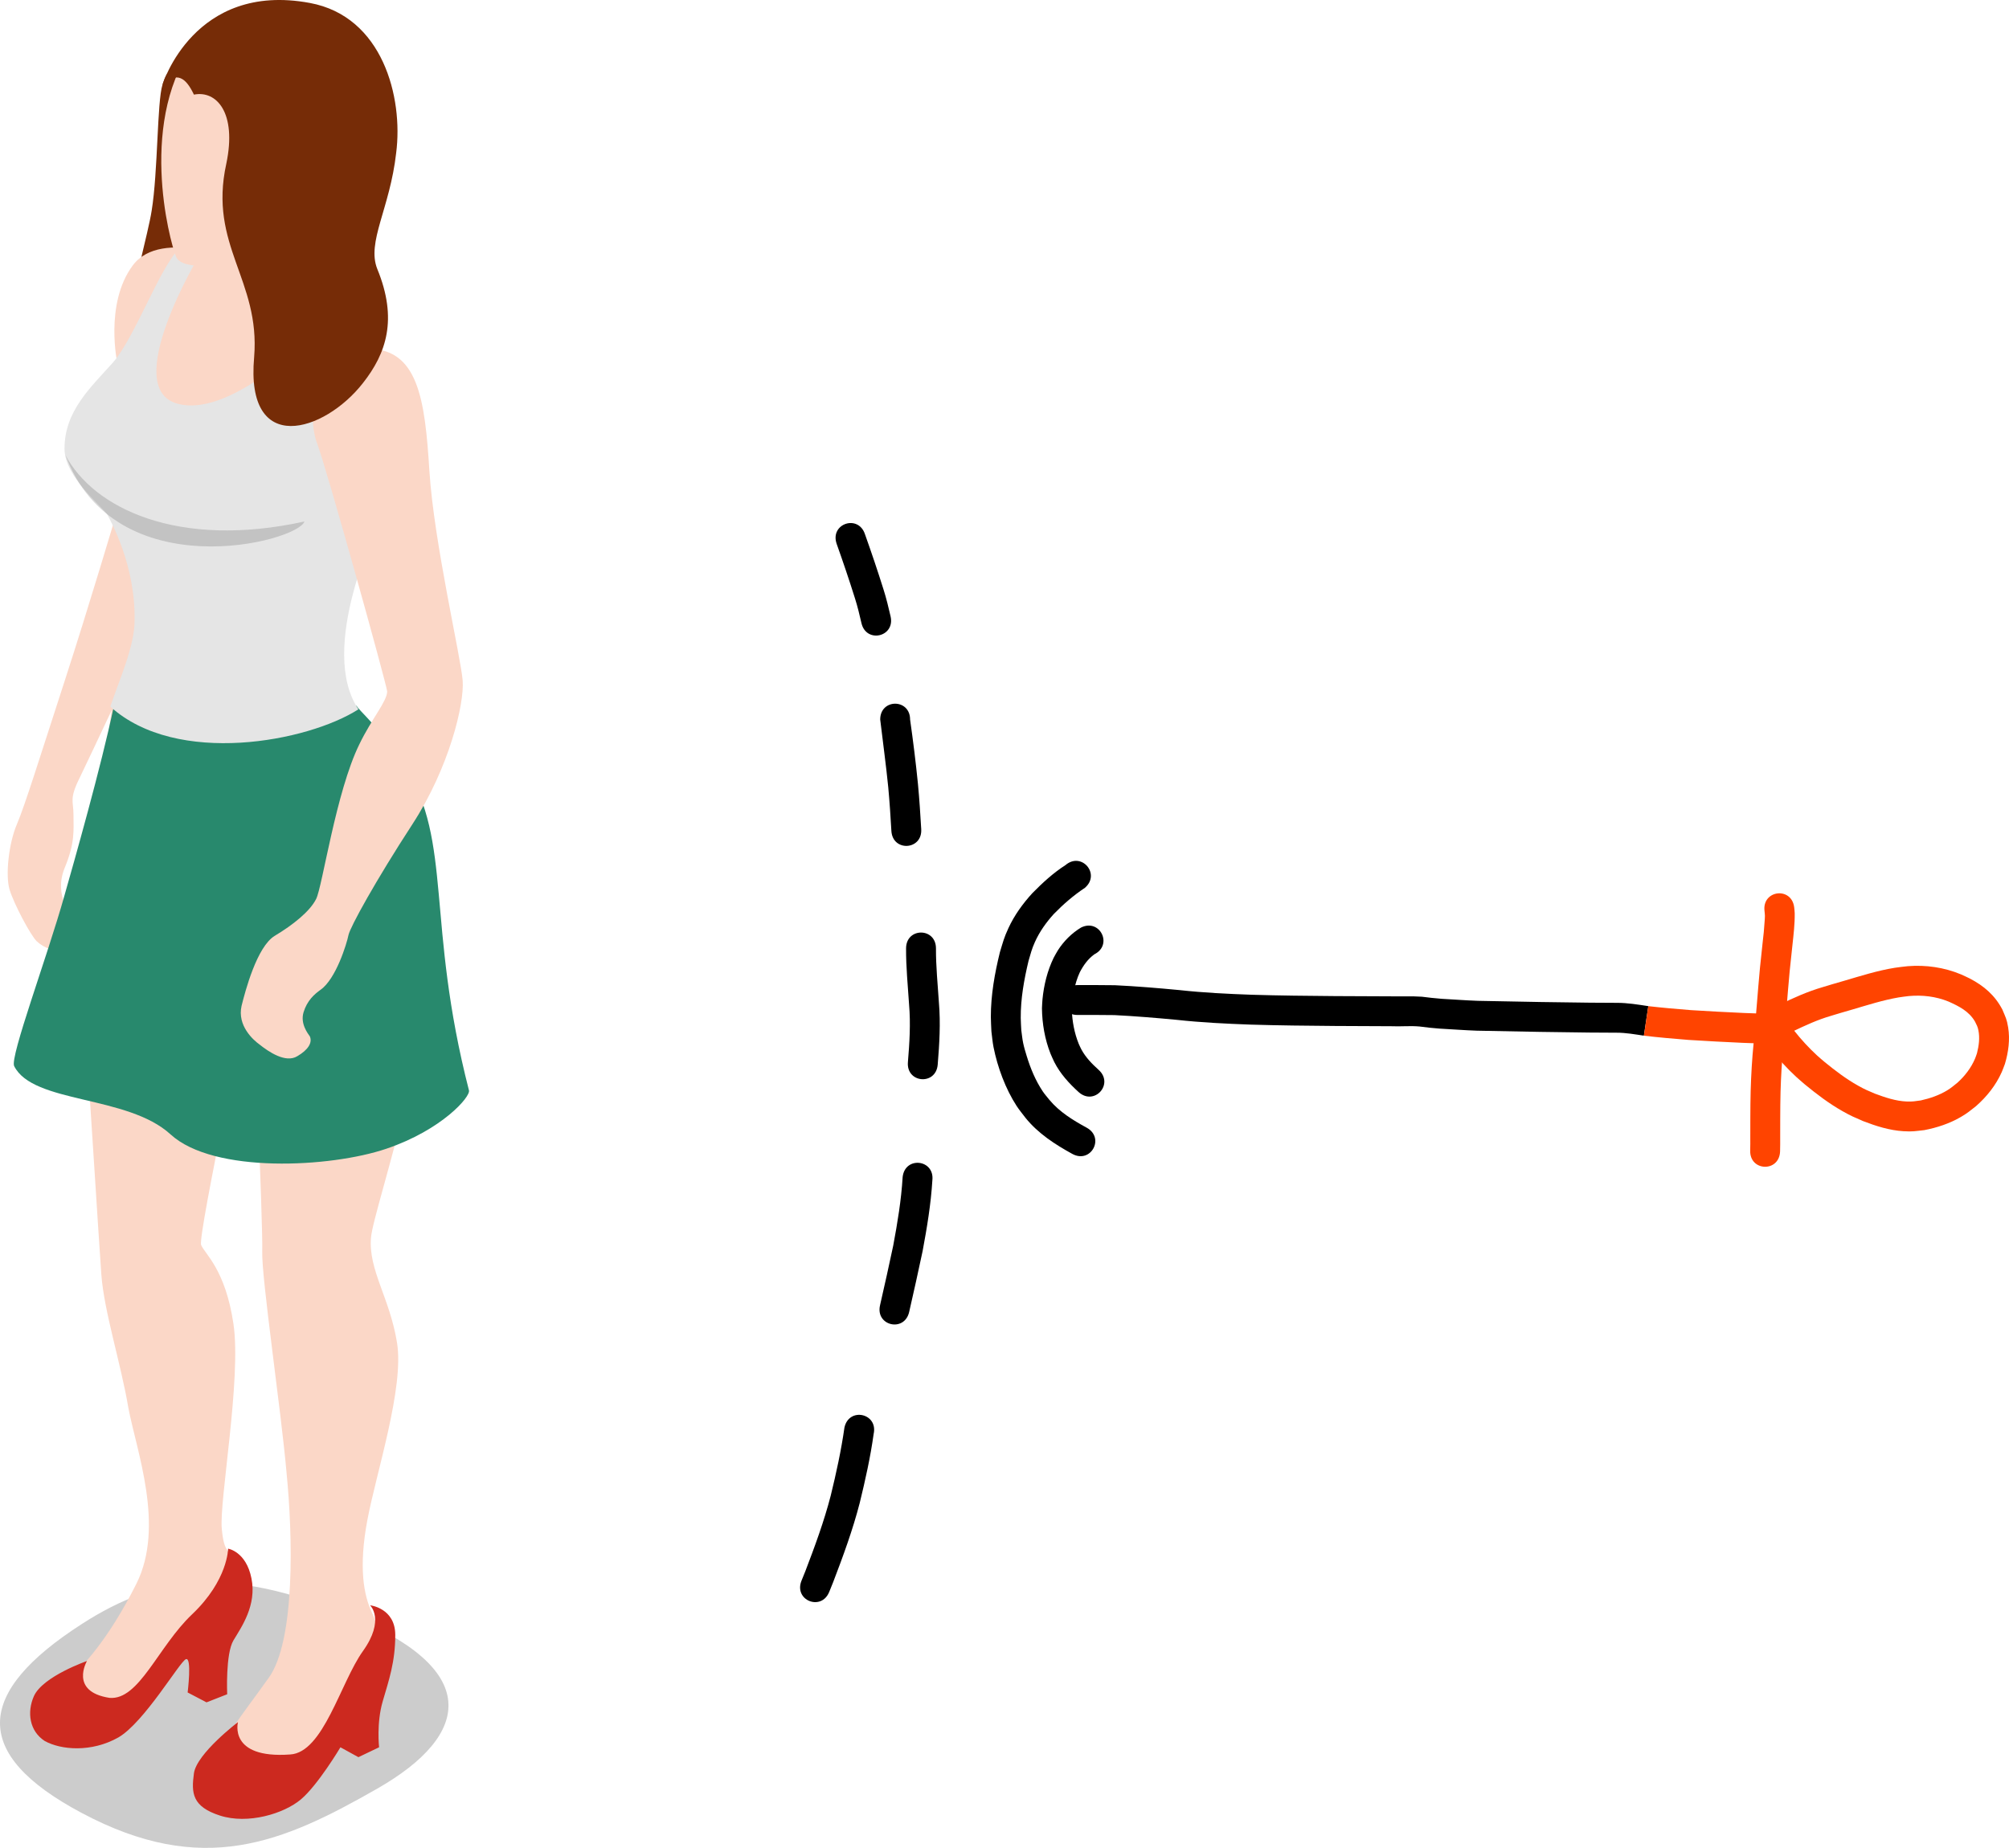 <?xml version="1.0" encoding="UTF-8" standalone="no"?>
<!-- Generator: Adobe Illustrator 18.1.0, SVG Export Plug-In . SVG Version: 6.00 Build 0)  -->

<svg
   version="1.1"
   id="Layer_1"
   x="0px"
   y="0px"
   viewBox="0 0 223.518 205.623"
   enable-background="new 0 0 80 240"
   xml:space="preserve"
   sodipodi:docname="14 ni li meli..svg"
   width="223.518"
   height="205.623"
   inkscape:version="1.3 (0e150ed6c4, 2023-07-21)"
   xmlns:inkscape="http://www.inkscape.org/namespaces/inkscape"
   xmlns:sodipodi="http://sodipodi.sourceforge.net/DTD/sodipodi-0.dtd"
   xmlns="http://www.w3.org/2000/svg"
   xmlns:svg="http://www.w3.org/2000/svg"
   xmlns:rdf="http://www.w3.org/1999/02/22-rdf-syntax-ns#"
   xmlns:cc="http://creativecommons.org/ns#"
   xmlns:dc="http://purl.org/dc/elements/1.1/"><defs
   id="defs33" /><sodipodi:namedview
   pagecolor="#ffffff"
   bordercolor="#666666"
   borderopacity="1"
   objecttolerance="10"
   gridtolerance="10"
   guidetolerance="10"
   inkscape:pageopacity="0"
   inkscape:pageshadow="2"
   inkscape:window-width="1920"
   inkscape:window-height="1051"
   id="namedview31"
   showgrid="false"
   fit-margin-top="0"
   fit-margin-left="0"
   fit-margin-right="0"
   fit-margin-bottom="0"
   inkscape:zoom="1.9666667"
   inkscape:cx="50.084746"
   inkscape:cy="82.118644"
   inkscape:window-x="-9"
   inkscape:window-y="-9"
   inkscape:window-maximized="1"
   inkscape:current-layer="Layer_1"
   inkscape:showpageshadow="2"
   inkscape:pagecheckerboard="0"
   inkscape:deskcolor="#d1d1d1" />&#10;<g
   id="g28"
   transform="translate(-15.724,-25.471)">&#10;	<path
   d="m 33.8,34.9 c -0.6,1.9 -0.5,9.7 -1.2,14 -0.8,5.2 -7.1,24 2.1,18.1 9.2,-5.9 7,-33.5 3.1,-33.7 -3.1,-0.3 -3.4,-0.3 -4,1.6 z"
   id="path2"
   inkscape:connector-curvature="0"
   style="fill:#762c07" />&#10;	<path
   d="m 24.8,206.2 c -11.8,7.6 -12.4,14.4 0,21 13.5,7.2 22.4,3.3 32.9,-2.7 10.5,-6 11.8,-13.4 -3.7,-19.5 -12.5,-5 -20.4,-4.5 -29.2,1.2 z"
   id="path4"
   inkscape:connector-curvature="0"
   style="opacity:0.2" />&#10;	<path
   d="m 28.8,82.2 c 0,0 -3.2,10.8 -5.9,19.1 -2.7,8.3 -4.4,13.8 -5.3,15.9 -0.9,2.1 -1.3,5.7 -0.8,7.3 0.5,1.6 2.3,5 3,5.7 1.7,1.6 4.4,1.2 4.8,0.8 0.4,-0.5 0.4,-2.2 -0.3,-2.9 -0.7,-0.7 -2.6,-3 -1.4,-6 1.2,-2.9 1,-4.2 1,-6 0,-1.5 -0.5,-1.7 0.7,-4.1 1.2,-2.5 6.9,-14.5 7.5,-16.2 0.6,-1.7 -3.3,-13.6 -3.3,-13.6 z"
   id="path6"
   inkscape:connector-curvature="0"
   style="fill:#fbd7c7" />&#10;	<path
   d="m 42.8,54.7 c 0,0 -9.1,-4 -12.3,0.3 -3.2,4.3 -1.7,11 -1.7,11 0,0 -5.4,6.1 -5.4,9.4 0,3.3 5.1,6.5 5.1,6.5 0,0 0.6,15.8 -0.3,22.3 -0.9,6.5 -3.8,23.3 -3.1,33.9 0.7,10.6 1.6,25 1.9,29.2 0.3,4.1 2.2,10 3,14.8 0.9,4.8 4.1,13.2 0.9,19.6 -3.2,6.4 -6.1,9.3 -7.4,10.5 -1.3,1.2 0.2,5.2 3,4.5 2.8,-0.7 7.2,-7.1 9.9,-8.1 2.7,-1.1 7.2,-4 6,-7.7 -1.2,-3.6 -1.7,-2.2 -2,-5.3 -0.3,-3.1 2.2,-16.7 1.3,-22.8 -0.9,-6.1 -3.2,-7.8 -3.6,-8.8 -0.4,-1 5.7,-29.5 5.7,-29.5 0,0 1.2,27.3 1.1,30.2 -0.1,2.9 2.1,17.7 2.7,24.6 0.7,7 1,18.8 -2,22.9 -2.9,4.1 -8,10.3 -6,11.7 2,1.4 8.3,2.7 9.8,-0.9 1.5,-3.6 5.3,-11.1 6.7,-13.1 1.4,-2 1.9,-3.1 1,-5 -0.9,-1.9 -1.5,-5 -0.5,-10.3 1,-5.3 4.1,-14.7 3.3,-19.7 -0.8,-5 -3.2,-8.1 -2.9,-11.7 0.3,-3.5 8.1,-24.8 6.6,-39.7 C 62,108.7 54.6,106 53.3,100 52,94 56.3,86.1 58.5,81.8 60.7,77.6 63.8,70.2 61.1,67.6 58.4,64.9 55.2,63.2 54,61.2 52.8,59.2 51.5,53 51.5,53 Z"
   id="path8"
   inkscape:connector-curvature="0"
   style="fill:#fbd7c7" />&#10;	<path
   d="m 25.4,210.3 c 0,0 -4.9,1.7 -5.9,3.9 -0.8,1.8 -0.5,3.9 1.2,5 1.8,1 5.2,1.3 8.2,-0.4 2.9,-1.7 6.8,-8.4 7.5,-8.7 0.7,-0.3 0.2,3.7 0.2,3.7 l 2.1,1.1 2.3,-0.9 c 0,0 -0.2,-4.5 0.7,-6 0.9,-1.5 2.6,-3.9 2,-6.9 -0.6,-3 -2.6,-3.3 -2.6,-3.3 0,0 0,3.5 -4,7.3 -3.8,3.6 -5.9,9.6 -9.2,9.3 -4.5,-0.7 -2.5,-4.1 -2.5,-4.1 z"
   id="path10"
   inkscape:connector-curvature="0"
   style="fill:#cc291f" />&#10;	<path
   d="m 42.2,217.1 c 0,0 -4.6,3.5 -4.9,5.7 -0.3,2.2 -0.2,3.7 2.9,4.7 3.1,1 7.1,-0.2 9,-1.8 1.9,-1.6 4.4,-5.8 4.4,-5.8 l 2,1.1 2.3,-1.1 c 0,0 -0.3,-2.7 0.4,-5.1 0.7,-2.4 1.4,-4.4 1.4,-7.4 0,-3 -2.8,-3.3 -2.8,-3.3 0,0 1.7,1.6 -0.8,5.1 -2.5,3.5 -4.4,11.3 -8.1,11.5 -6.9,0.5 -5.8,-3.6 -5.8,-3.6 z"
   id="path12"
   inkscape:connector-curvature="0"
   style="fill:#cc291f" />&#10;	<path
   d="m 60.8,110.8 c -2.7,-4.3 -5.3,-6.4 -5.4,-6.8 0,0 -6.4,3.9 -16.4,3.1 -10,-0.8 -10.6,-3.1 -10.6,-3.1 -1.4,6.7 -4.5,17.6 -5.5,21.1 -1.9,6.8 -6.1,18 -5.6,19 2.1,4.2 12.6,3.2 17.4,7.6 4.8,4.4 17.8,3.7 24,1.6 6.2,-2.1 9.4,-5.8 9.2,-6.5 -4.8,-18.7 -1.8,-27.6 -7.1,-36 z"
   id="path14"
   inkscape:connector-curvature="0"
   style="fill:#28896d" />&#10;	<path
   d="m 27.7,82.8 c 0.3,0.6 3.1,5.5 3,11.7 0,2.9 -1.7,6.6 -2.7,9.6 7.4,6.7 22,3.9 27.6,0.3 -4.5,-6.7 1.9,-20.2 3,-22.4 2.2,-4.2 5.3,-11.6 2.6,-14.2 -2.7,-2.7 -5.9,-4.4 -7.1,-6.4 -1.2,-2 -2.5,-8.2 -2.5,-8.2 l -8.9,1.6 c 0,0 -3.6,-1.6 -7,-1.7 -2.2,2.1 -4.9,9.8 -7.4,12.7 -2.5,2.8 -5.4,5.4 -5.4,9.6 0,3.2 4.3,6.5 4.8,7.4 z"
   id="path16"
   inkscape:connector-curvature="0"
   style="fill:#e5e5e5" />&#10;	<path
   d="m 37.9,53.9 c 0,0 -8.9,14.8 -2.4,16.5 6.3,1.7 16,-8.7 16,-8.7 L 43.7,53 Z"
   id="path18"
   inkscape:connector-curvature="0"
   style="fill:#fbd7c7" />&#10;	<path
   d="m 40.2,54.9 c 0,0 -4.3,0.7 -4.9,-0.9 -0.7,-1.7 -4.4,-15.5 2.4,-24.1 6.8,-8.6 20.5,-3.1 20.5,6 0,8.1 -3.2,10.5 -4.7,14.5 -0.9,2.5 -1.6,5.8 -0.1,8.4 1.5,2.7 2.7,4 2.7,4 0,0 -7.6,4.6 -13.3,3.2 -5.7,-1.4 -0.2,-4.2 -1,-6.6 -0.7,-2.1 -1.6,-4.5 -1.6,-4.5 z"
   id="path20"
   inkscape:connector-curvature="0"
   style="fill:#fbd7c7" />&#10;	<path
   d="M 23,76.1 C 26.1,82 35.5,86.6 49.6,83.5 48.8,85.8 28.5,91 23,76.1 Z"
   id="path22"
   inkscape:connector-curvature="0"
   style="opacity:0.15" />&#10;	<path
   d="m 51,74.8 c -1.1,-2.9 -0.7,-10.2 5.3,-10.5 6,-0.3 6.7,5.7 7.2,13.6 0.5,7.9 3.5,20.7 3.7,23.3 0.2,2.6 -1.5,9.7 -5.6,16 -4.1,6.3 -6.9,11.4 -7.1,12.3 -0.2,1 -1.4,4.9 -3.1,6.1 -0.7,0.5 -1.5,1.2 -1.9,2.5 -0.4,1.3 0.5,2.4 0.7,2.7 0.3,0.7 -0.2,1.5 -1.4,2.2 -1.3,0.8 -3.2,-0.5 -4.2,-1.3 -0.7,-0.5 -2.5,-2.1 -2,-4.3 0.4,-1.6 1.7,-6.6 3.7,-7.8 2,-1.2 3.9,-2.7 4.6,-4.1 0.7,-1.4 2.2,-11.9 4.8,-17.2 1.4,-2.9 3.1,-4.8 3.1,-5.9 C 58.7,101.5 52.1,77.7 51,74.8 Z"
   id="path24"
   inkscape:connector-curvature="0"
   style="fill:#fbd7c7" />&#10;	<path
   d="m 33.8,34.9 c 0,0 3.5,-11.5 16.4,-9.1 8.1,1.5 10.4,10.5 9.6,16.7 -0.7,6.2 -3.3,9.9 -2.1,12.9 2.3,5.6 1,9.4 -1.6,12.7 C 51.8,73.6 43,76.3 44,65.2 44.7,56.6 38.9,52.8 40.9,43.7 42.1,38 39.8,35.5 37.3,36 36.4,34.1 35.4,33.4 33.8,34.9 Z"
   id="path26"
   inkscape:connector-curvature="0"
   style="fill:#762c07" />&#10;</g>&#10;<path
   style="fill:#000000;fill-opacity:1;fill-rule:nonzero;stroke:none"
   d="m 93.076,60.491 c 0.718,2.02 1.409,4.052 2.049,6.098 0.288,0.902 0.505,1.823 0.718,2.745 0.529,2.291 3.77,1.543 3.241,-0.749 v 0 c -0.233,-1.004 -0.471,-2.007 -0.784,-2.989 -0.647,-2.066 -1.343,-4.118 -2.068,-6.157 -0.744,-2.231 -3.899,-1.179 -3.155,1.052 z"
   id="path1" /><path
   style="fill:#000000;fill-opacity:1;fill-rule:nonzero;stroke:none"
   d="m 97.931,80.068 c 0.294,2.505 0.643,5.002 0.892,7.514 0.152,1.623 0.257,3.251 0.351,4.878 0.136,2.348 3.456,2.156 3.32,-0.192 v 0 c -0.097,-1.673 -0.205,-3.346 -0.362,-5.014 -0.238,-2.402 -0.537,-4.796 -0.876,-7.186 0,-2.352 -3.326,-2.352 -3.326,0 z"
   id="path3" /><path
   style="fill:#000000;fill-opacity:1;fill-rule:nonzero;stroke:none"
   d="m 100.808,105.534 c -0.012,2.088 0.2,4.17 0.335,6.252 0.184,2.134 0.046,4.275 -0.13,6.404 -0.193,2.344 3.122,2.617 3.315,0.273 v 0 c 0.188,-2.291 0.328,-4.595 0.134,-6.891 -0.13,-2.011 -0.337,-4.022 -0.328,-6.038 0,-2.352 -3.326,-2.352 -3.326,0 z"
   id="path5" /><path
   style="fill:#000000;fill-opacity:1;fill-rule:nonzero;stroke:none"
   d="m 100.427,130.971 c -0.153,2.571 -0.577,5.111 -1.049,7.639 -0.472,2.216 -0.959,4.428 -1.467,6.636 -0.527,2.292 2.714,3.037 3.241,0.745 v 0 c 0.518,-2.253 1.016,-4.51 1.495,-6.771 0.487,-2.609 0.925,-5.23 1.086,-7.882 0.26,-2.337 -3.046,-2.705 -3.306,-0.367 z"
   id="path7" /><path
   style="fill:#000000;fill-opacity:1;fill-rule:nonzero;stroke:none"
   d="m 93.953,158.839 c -0.363,2.561 -0.917,5.09 -1.531,7.601 -0.742,2.867 -1.771,5.649 -2.827,8.412 -0.14,0.347 -0.281,0.694 -0.421,1.04 -0.882,2.18 2.201,3.427 3.083,1.247 v 0 c 0.148,-0.367 0.296,-0.733 0.445,-1.1 1.106,-2.893 2.179,-5.808 2.952,-8.81 0.618,-2.533 1.189,-5.084 1.547,-7.669 0.51,-2.296 -2.737,-3.017 -3.247,-0.722 z"
   id="path9" /><path
   style="fill:#000000;fill-opacity:1;fill-rule:nonzero;stroke:none"
   d="m 118.537,96.268 c -1.359,0.874 -2.547,1.967 -3.675,3.115 -1.066,1.164 -2.005,2.462 -2.669,3.9 -0.507,1.097 -0.591,1.518 -0.947,2.679 -0.577,2.349 -1.01,4.767 -1.005,7.195 0.001,0.539 0.042,1.076 0.062,1.615 0.078,0.582 0.121,1.169 0.235,1.745 0.441,2.227 1.334,4.652 2.577,6.559 0.3,0.461 0.659,0.882 0.989,1.323 1.404,1.735 3.268,2.939 5.199,4.002 2.062,1.13 3.661,-1.786 1.598,-2.917 v 0 c -1.525,-0.831 -3.024,-1.751 -4.151,-3.101 -0.247,-0.316 -0.519,-0.614 -0.741,-0.948 -0.801,-1.204 -1.358,-2.546 -1.778,-3.922 -0.147,-0.481 -0.294,-0.963 -0.397,-1.456 -0.098,-0.47 -0.137,-0.95 -0.206,-1.424 -0.02,-0.454 -0.058,-0.908 -0.061,-1.362 -0.016,-2.141 0.373,-4.275 0.866,-6.349 0.25,-0.846 0.353,-1.301 0.709,-2.096 0.515,-1.15 1.257,-2.189 2.101,-3.119 1.057,-1.087 2.196,-2.074 3.461,-2.914 1.786,-1.531 -0.379,-4.056 -2.165,-2.525 z"
   id="path15" /><path
   style="fill:#000000;fill-opacity:1;fill-rule:nonzero;stroke:none"
   d="m 120.267,103.218 c -1.033,0.624 -1.919,1.512 -2.569,2.53 -0.173,0.271 -0.316,0.559 -0.474,0.839 -0.697,1.438 -1.087,3.03 -1.24,4.62 -0.032,0.33 -0.039,0.663 -0.058,0.994 0.022,1.713 0.319,3.446 0.951,5.045 0.126,0.32 0.283,0.627 0.424,0.94 0.665,1.3 1.633,2.36 2.702,3.332 1.744,1.578 3.975,-0.889 2.231,-2.467 v 0 c -0.741,-0.666 -1.43,-1.373 -1.913,-2.258 -0.1,-0.209 -0.211,-0.412 -0.298,-0.627 -0.488,-1.197 -0.728,-2.502 -0.776,-3.789 0.066,-1.429 0.286,-2.883 0.892,-4.191 0.405,-0.777 0.899,-1.472 1.614,-1.994 2.104,-1.052 0.616,-4.027 -1.487,-2.975 z"
   id="path17" /><path
   style="fill:#000000;fill-opacity:1;fill-rule:nonzero;stroke:none"
   d="m 183.387,111.957 c -1.161,-0.173 -2.321,-0.371 -3.499,-0.366 -0.996,-0.003 -1.992,-0.008 -2.988,-0.017 -1.842,-0.017 -3.684,-0.042 -5.526,-0.075 -2.318,-0.042 -4.636,-0.095 -6.954,-0.132 -1.34,-0.047 -2.676,-0.152 -4.015,-0.224 -0.739,-0.055 -1.475,-0.141 -2.211,-0.234 -1.129,-0.076 -2.261,-0.019 -3.392,-0.041 -2.087,-0.005 -4.174,-0.013 -6.26,-0.028 -3.095,-0.025 -6.191,-0.055 -9.284,-0.149 -2.689,-0.096 -5.379,-0.226 -8.055,-0.521 -2.384,-0.225 -4.771,-0.425 -7.164,-0.539 -1.385,-0.022 -2.77,-0.016 -4.155,-0.016 -2.352,0 -2.352,3.326 0,3.326 v -1.8e-4 c 1.367,2.8e-4 2.735,-0.007 4.102,0.015 2.305,0.115 4.606,0.308 6.904,0.524 2.741,0.301 5.494,0.435 8.248,0.534 3.124,0.095 6.25,0.126 9.376,0.151 2.093,0.015 4.186,0.023 6.279,0.029 1.046,0.05 2.103,-0.067 3.146,0.031 0.736,0.1 1.475,0.178 2.216,0.234 1.383,0.075 2.762,0.181 4.146,0.231 2.337,0.037 4.675,0.091 7.012,0.133 1.852,0.033 3.704,0.058 5.556,0.075 1.002,0.009 2.005,0.014 3.007,0.017 1.017,-10e-4 2.018,0.181 3.02,0.33"
   id="path25" /><path
   style="fill:#ff4400;fill-opacity:1;fill-rule:nonzero;stroke:none"
   d="m 182.897,115.247 c 1.652,0.194 3.31,0.339 4.969,0.47 2.015,0.122 4.03,0.24 6.047,0.326 1.063,0.04 0.543,0.022 1.561,0.056 2.351,0.077 2.46,-3.247 0.11,-3.324 v 0 c -0.997,-0.033 -0.487,-0.015 -1.531,-0.054 -1.976,-0.083 -3.951,-0.2 -5.925,-0.318 -1.582,-0.125 -3.164,-0.263 -4.741,-0.444"
   id="path19" /><path
   style="fill:#ff4400;fill-opacity:1;fill-rule:nonzero;stroke:none"
   d="m 196.317,101.369 c 0.015,0.181 0.045,0.361 0.045,0.543 5.4e-4,0.242 -0.026,0.484 -0.042,0.725 -0.078,1.131 -0.075,0.996 -0.208,2.213 -0.213,1.969 -0.098,0.873 -0.304,2.877 -0.258,2.778 -0.454,5.561 -0.702,8.341 -0.177,1.766 -0.278,3.537 -0.33,5.311 -0.026,1.001 -0.033,2.002 -0.037,3.004 -0.002,0.728 -0.003,1.457 -0.004,2.185 -0.006,0.478 0.012,0.957 -0.01,1.435 -0.093,2.35 3.23,2.481 3.323,0.131 v 0 c 0.019,-0.521 0.012,-1.043 0.013,-1.565 3.8e-4,-0.724 0.001,-1.449 0.004,-2.173 0.004,-0.974 0.011,-1.947 0.036,-2.92 0.05,-1.708 0.147,-3.413 0.318,-5.114 0.246,-2.764 0.442,-5.533 0.698,-8.296 0.23,-2.238 0.063,-0.646 0.302,-2.861 0.128,-1.186 0.273,-2.38 0.257,-3.576 -0.003,-0.221 -0.038,-0.441 -0.057,-0.661 -0.283,-2.335 -3.585,-1.935 -3.302,0.4 z"
   id="path21" /><path
   style="fill:#ff4400;fill-opacity:1;fill-rule:nonzero;stroke:none"
   d="m 197.012,116.755 c 0.86,1.088 1.801,2.12 2.819,3.063 0.317,0.294 0.651,0.57 0.977,0.854 1.32,1.086 2.687,2.124 4.178,2.968 1.013,0.574 1.229,0.638 2.289,1.107 1.446,0.558 2.949,1.037 4.507,1.13 1.025,0.062 1.291,-0.011 2.31,-0.122 1.423,-0.272 2.827,-0.737 4.083,-1.472 0.732,-0.428 1.011,-0.679 1.665,-1.19 1.204,-1.057 2.211,-2.319 2.868,-3.789 0.135,-0.302 0.239,-0.616 0.359,-0.924 0.387,-1.308 0.579,-2.697 0.357,-4.056 -0.153,-0.94 -0.282,-1.112 -0.641,-1.98 -0.83,-1.591 -2.054,-2.641 -3.632,-3.464 -0.321,-0.167 -0.656,-0.306 -0.984,-0.459 -1.874,-0.78 -3.897,-1.068 -5.919,-0.908 -0.483,0.038 -0.962,0.119 -1.443,0.178 -1.92,0.311 -3.776,0.902 -5.638,1.449 -2.469,0.726 -0.018,-0.008 -2.397,0.708 -1.657,0.479 -3.226,1.194 -4.777,1.937 -0.725,0.367 -1.449,0.785 -1.989,1.406 -0.097,0.112 -0.182,0.234 -0.272,0.35 -1.387,1.899 1.298,3.861 2.686,1.962 v 0 c 0.028,-0.232 0.856,-0.628 1.012,-0.718 1.397,-0.669 2.806,-1.322 4.299,-1.752 2.304,-0.694 -0.076,0.019 2.386,-0.705 1.69,-0.497 3.373,-1.038 5.113,-1.338 0.38,-0.051 0.757,-0.119 1.139,-0.153 1.504,-0.137 3.012,0.038 4.414,0.607 1.168,0.523 2.289,1.083 2.953,2.23 0.188,0.388 0.292,0.542 0.379,0.972 0.172,0.849 0.054,1.731 -0.159,2.558 -0.072,0.2 -0.133,0.405 -0.217,0.601 -0.443,1.035 -1.127,1.922 -1.959,2.676 -0.392,0.314 -0.711,0.591 -1.142,0.852 -0.899,0.545 -1.913,0.891 -2.934,1.118 -0.677,0.089 -0.882,0.145 -1.562,0.119 -1.222,-0.048 -2.397,-0.449 -3.532,-0.87 -0.868,-0.377 -1.066,-0.436 -1.899,-0.904 -1.329,-0.746 -2.543,-1.671 -3.72,-2.634 -0.275,-0.238 -0.559,-0.468 -0.826,-0.715 -0.924,-0.852 -1.779,-1.784 -2.556,-2.771 -1.469,-1.836 -4.066,0.241 -2.597,2.078 z"
   id="path23" /></svg>
